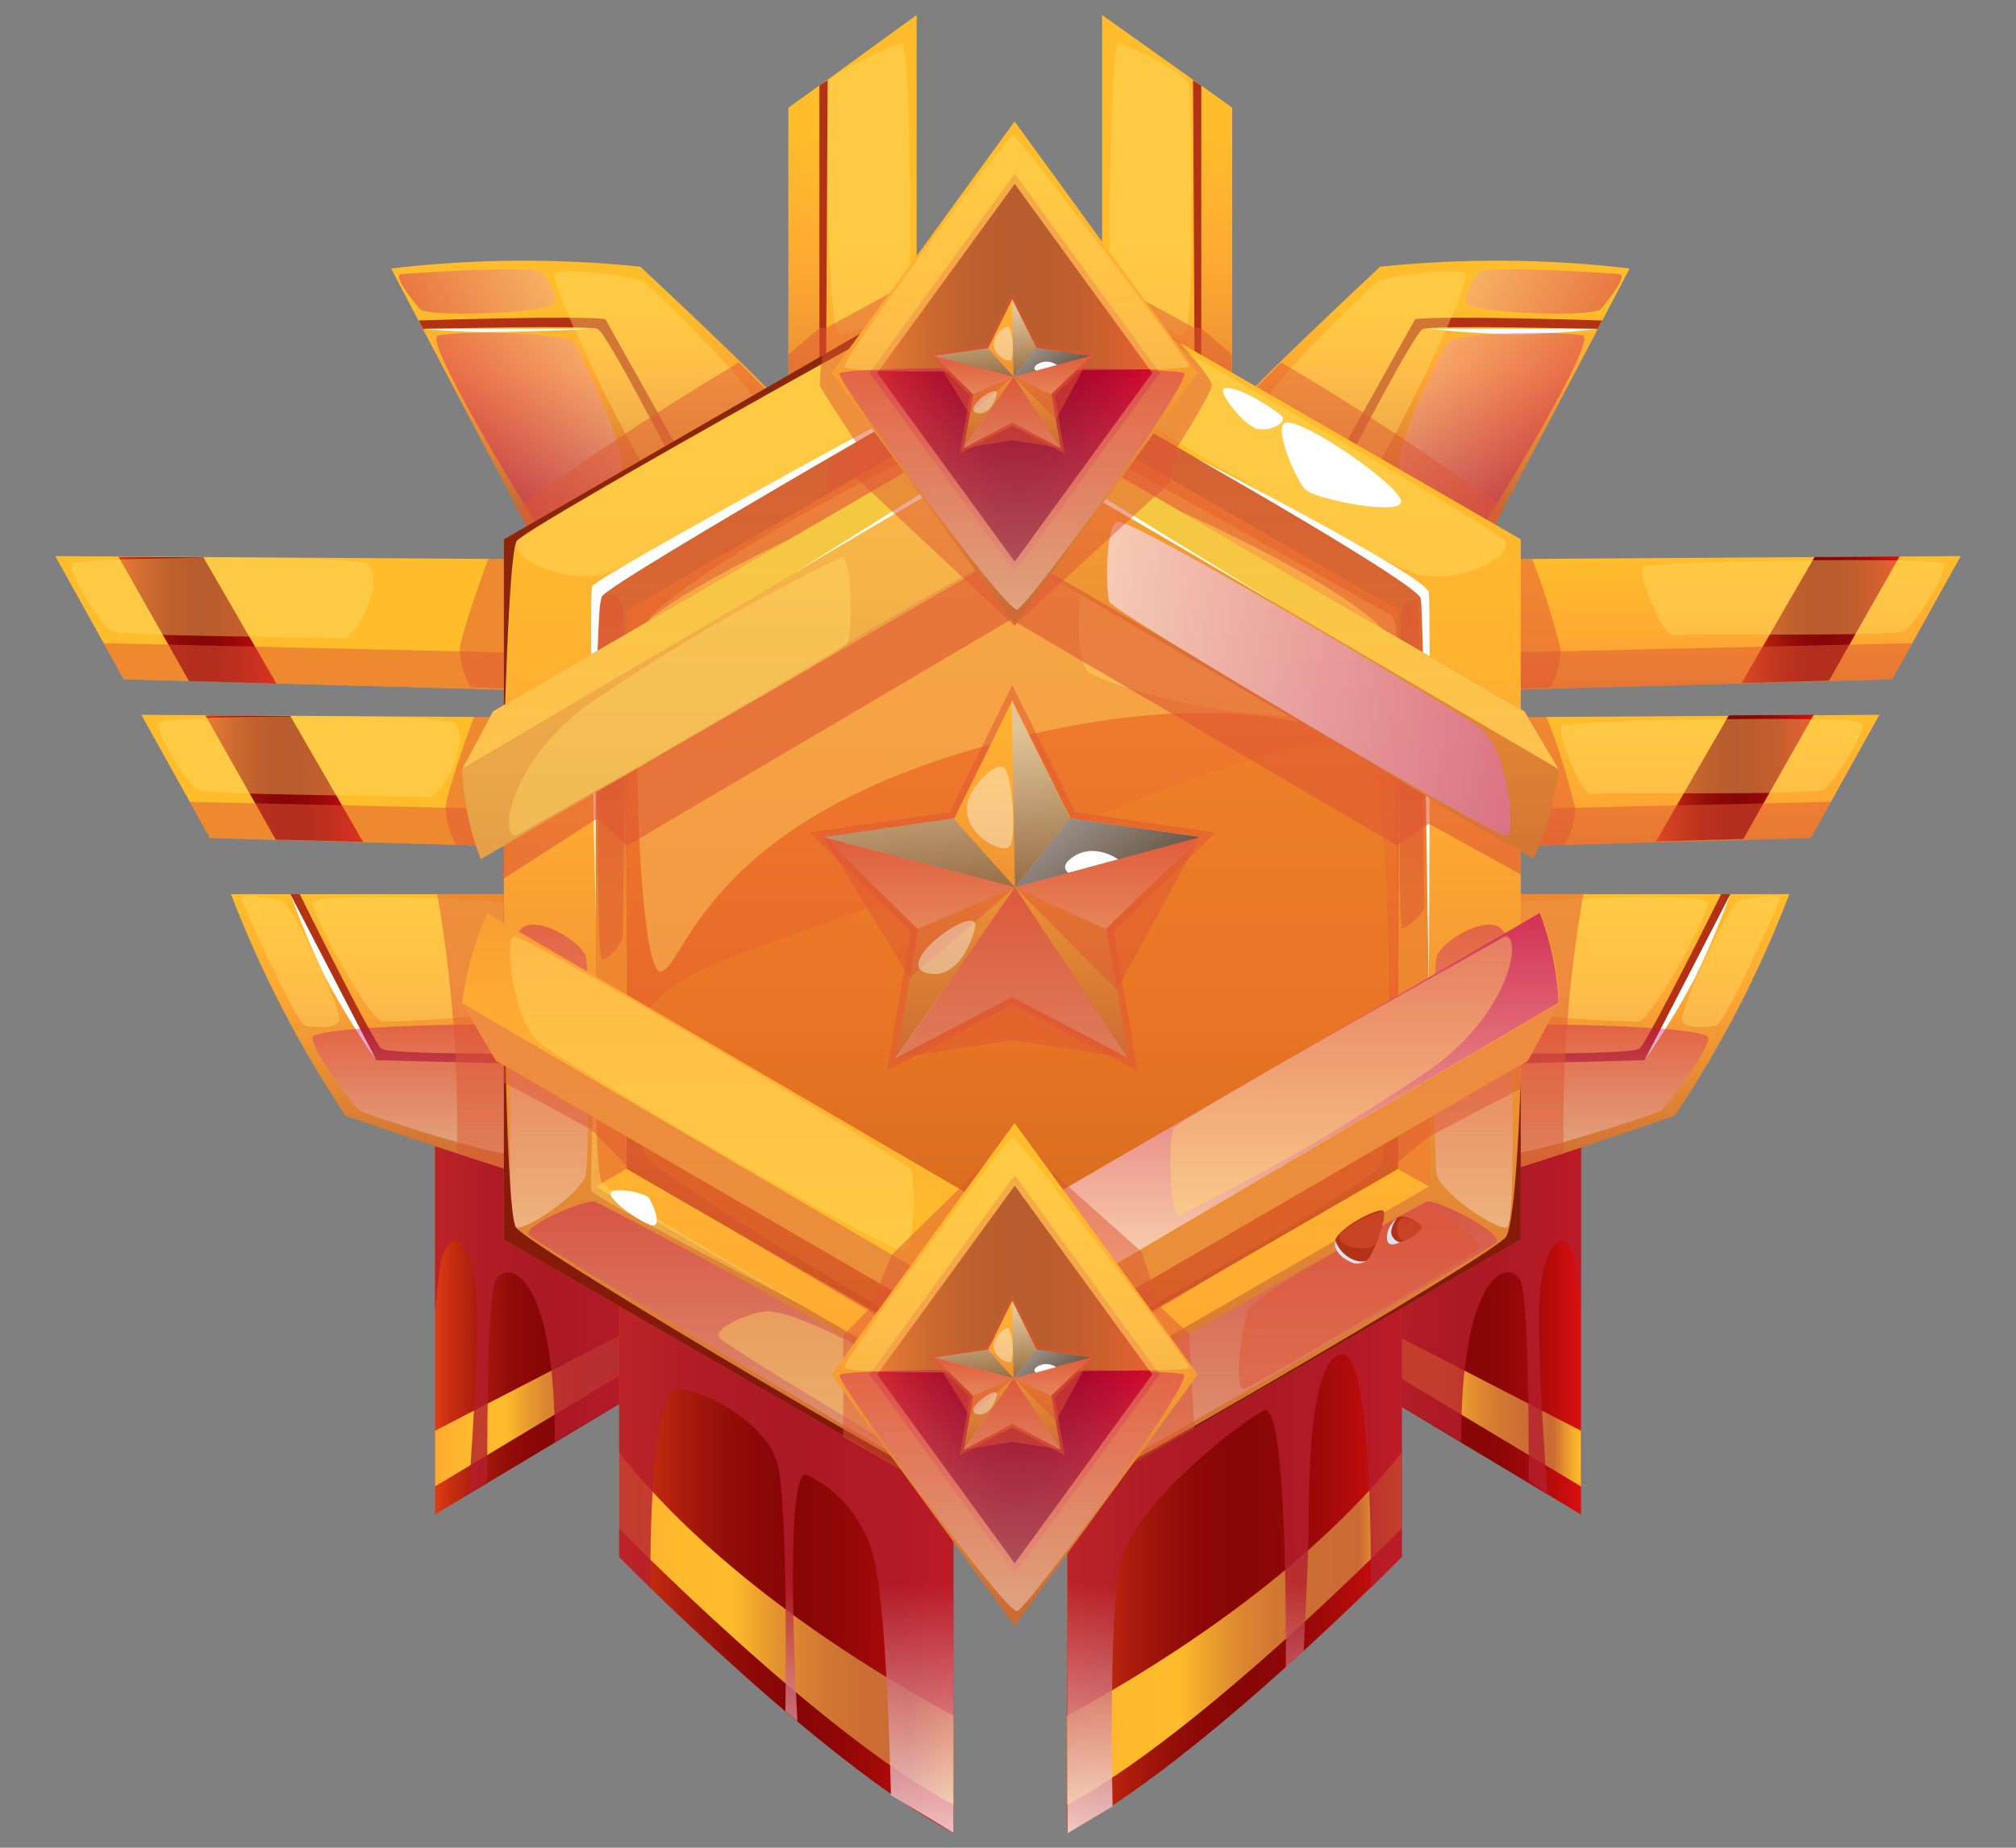 <svg width="24" height="22" viewBox="0 0 24 22" fill="none" xmlns="http://www.w3.org/2000/svg">
<rect x="0" y="0" width="24" height="22" fill="#808080" stroke="none"/>
<path d="M5.179 12.672V18.032L7.669 16.538L7.794 12.808L5.179 12.672Z" fill="url(#paint0_linear_110_4583)"/>
<path d="M5.179 17.035L7.686 15.741L7.669 16.203L5.179 17.698V17.035Z" fill="url(#paint1_linear_110_4583)"/>
<path style="mix-blend-mode:multiply" opacity="0.8" d="M5.242 15.046C5.387 14.469 5.68 14.87 5.68 15.686C5.68 16.502 5.576 17.789 5.576 17.789L5.802 17.629C5.802 17.629 5.786 15.505 5.898 15.251C6.01 14.997 6.606 15.08 6.606 17.171L7.669 16.531L7.794 12.802L5.179 12.665V15.606L5.242 15.046Z" fill="url(#paint2_linear_110_4583)"/>
<path d="M18.821 12.672V18.032L16.331 16.538L16.206 12.808L18.821 12.672Z" fill="url(#paint3_linear_110_4583)"/>
<path d="M18.821 17.035L16.314 15.741L16.331 16.203L18.821 17.698V17.035Z" fill="url(#paint4_linear_110_4583)"/>
<path style="mix-blend-mode:multiply" opacity="0.8" d="M18.758 15.046C18.613 14.469 18.32 14.87 18.32 15.686C18.32 16.502 18.424 17.789 18.424 17.789L18.198 17.629C18.198 17.629 18.214 15.505 18.102 15.251C17.99 14.997 17.394 15.08 17.394 17.171L16.331 16.531L16.206 12.802L18.821 12.665V15.606L18.758 15.046Z" fill="url(#paint5_linear_110_4583)"/>
<path d="M11.35 16.57V21.822C9.763 20.982 7.371 18.538 7.371 18.538V14.907L11.35 16.57Z" fill="url(#paint6_linear_110_4583)"/>
<path d="M11.35 20.429V21.488C9.76 20.648 7.371 18.2 7.371 18.2V17.294C7.923 18.002 9.094 19.195 11.35 20.429Z" fill="url(#paint7_linear_110_4583)"/>
<path d="M12.704 16.57V21.822C14.291 20.982 16.685 18.538 16.685 18.538V14.907L12.704 16.57Z" fill="url(#paint8_linear_110_4583)"/>
<path d="M12.704 20.429V21.488C14.291 20.648 16.685 18.2 16.685 18.2V17.294C16.133 18.002 14.962 19.195 12.704 20.429Z" fill="url(#paint9_linear_110_4583)"/>
<path style="mix-blend-mode:multiply" opacity="0.8" d="M7.744 18.907C7.744 18.907 7.706 16.496 8.083 16.538C8.461 16.579 9.107 16.962 9.248 17.4C9.389 17.838 9.35 20.376 9.35 20.376L9.493 20.494C9.493 20.494 9.315 17.411 9.61 17.562C9.827 17.668 10.015 17.825 10.157 18.02C10.3 18.216 10.393 18.442 10.429 18.682C10.565 19.371 10.606 21.373 10.606 21.373L11.35 21.821V16.57L7.371 14.907V18.538L7.744 18.907Z" fill="url(#paint10_linear_110_4583)"/>
<path style="mix-blend-mode:multiply" opacity="0.8" d="M16.32 18.907C16.32 18.907 16.35 16.083 15.974 16.123C15.598 16.163 15.582 17.595 15.582 18.032C15.582 18.469 15.52 19.662 15.52 19.662L15.307 19.854C15.307 19.854 15.339 16.642 15.045 16.794C14.75 16.946 13.466 17.938 13.33 18.627C13.194 19.317 13.245 21.507 13.245 21.507L12.71 21.827V16.57L16.691 14.907V18.538L16.32 18.907Z" fill="url(#paint11_linear_110_4583)"/>
<path d="M13.632 8.568L22.373 8.511L21.557 9.978L14.082 10.184L13.632 8.568Z" fill="url(#paint12_linear_110_4583)"/>
<path d="M21.592 8.511L20.581 8.517L19.714 10.018L20.754 9.989L21.592 8.511Z" fill="url(#paint13_linear_110_4583)"/>
<g style="mix-blend-mode:multiply" opacity="0.5">
<path d="M14.018 9.726L21.797 9.547L21.557 9.978L14.082 10.184L14.018 9.726Z" fill="#DE5634"/>
</g>
<g style="mix-blend-mode:soft-light" opacity="0.4">
<path d="M18.589 8.642C18.523 8.712 18.826 9.477 18.95 9.453C19.075 9.429 21.6 9.475 21.712 9.4C21.824 9.325 22.25 8.68 22.157 8.6C22.064 8.52 18.651 8.573 18.589 8.642Z" fill="#FFDF66"/>
</g>
<g style="mix-blend-mode:multiply" opacity="0.5">
<path d="M18.411 8.53C18.547 8.885 18.661 9.248 18.752 9.618C18.745 9.772 18.703 9.922 18.629 10.057L14.08 10.184L13.632 8.568L18.411 8.53Z" fill="#DE5634"/>
</g>
<path d="M10.422 8.568L1.683 8.511L2.499 9.978L9.974 10.184L10.422 8.568Z" fill="url(#paint14_linear_110_4583)"/>
<path d="M2.445 8.518L3.456 8.525L4.323 10.025L3.283 9.997L2.445 8.518Z" fill="url(#paint15_linear_110_4583)"/>
<g style="mix-blend-mode:multiply" opacity="0.5">
<path d="M10.038 9.726L2.259 9.547L2.499 9.978L9.974 10.184L10.038 9.726Z" fill="#DE5634"/>
</g>
<g style="mix-blend-mode:soft-light" opacity="0.4">
<path d="M5.406 8.608C5.624 8.814 5.234 9.515 5.109 9.493C4.984 9.47 2.456 9.475 2.342 9.397C2.229 9.318 1.806 8.677 1.899 8.597C1.992 8.517 5.28 8.49 5.406 8.608Z" fill="#FFDF66"/>
</g>
<g style="mix-blend-mode:multiply" opacity="0.5">
<path d="M5.645 8.53C5.645 8.53 5.315 9.422 5.304 9.618C5.311 9.772 5.353 9.922 5.427 10.057L9.974 10.184L10.422 8.568L5.645 8.53Z" fill="#DE5634"/>
</g>
<path d="M14.602 6.678L23.342 6.621L22.526 8.088L15.051 8.294L14.602 6.678Z" fill="url(#paint16_linear_110_4583)"/>
<path d="M22.614 6.625L21.602 6.632L20.734 8.133L21.774 8.104L22.614 6.625Z" fill="url(#paint17_linear_110_4583)"/>
<g style="mix-blend-mode:multiply" opacity="0.5">
<path d="M14.986 7.837L22.765 7.658L22.526 8.088L15.051 8.295L14.986 7.837Z" fill="#DE5634"/>
</g>
<g style="mix-blend-mode:soft-light" opacity="0.4">
<path d="M19.557 6.752C19.491 6.822 19.795 7.587 19.92 7.563C20.045 7.539 22.568 7.586 22.682 7.509C22.795 7.432 23.218 6.787 23.125 6.709C23.032 6.63 19.621 6.68 19.557 6.752Z" fill="#FFDF66"/>
</g>
<g style="mix-blend-mode:multiply" opacity="0.5">
<path d="M18.24 6.654C18.377 7.01 18.491 7.373 18.582 7.742C18.575 7.897 18.533 8.048 18.459 8.184L15.054 8.294L14.602 6.68L18.24 6.654Z" fill="#DE5634"/>
</g>
<path d="M9.398 6.678L0.658 6.621L1.474 8.088L8.949 8.294L9.398 6.678Z" fill="url(#paint18_linear_110_4583)"/>
<path d="M1.411 6.63L2.422 6.637L3.29 8.138L2.25 8.109L1.411 6.63Z" fill="url(#paint19_linear_110_4583)"/>
<g style="mix-blend-mode:multiply" opacity="0.5">
<path d="M9.014 7.837L1.235 7.658L1.474 8.088L8.949 8.295L9.014 7.837Z" fill="#DE5634"/>
</g>
<g style="mix-blend-mode:soft-light" opacity="0.4">
<path d="M4.381 6.72C4.598 6.925 4.21 7.627 4.085 7.603C3.96 7.579 1.44 7.586 1.318 7.509C1.197 7.432 0.782 6.787 0.875 6.709C0.968 6.63 4.256 6.6 4.381 6.72Z" fill="#FFDF66"/>
</g>
<g style="mix-blend-mode:multiply" opacity="0.5">
<path d="M5.813 6.654C5.813 6.654 5.483 7.547 5.472 7.742C5.48 7.897 5.524 8.048 5.6 8.184L8.96 8.294L9.398 6.68L5.813 6.654Z" fill="#DE5634"/>
</g>
<path d="M6.504 8.283L6.075 6.931L6.501 6.395L9.387 4.654V1.283L9.755 1.019L10.912 0.179V5.926L6.504 8.283Z" fill="url(#paint20_linear_110_4583)"/>
<path d="M6.075 6.931L9.755 4.824V1.019L9.387 1.283V4.654L6.501 6.395L6.075 6.931Z" fill="url(#paint21_linear_110_4583)"/>
<g style="mix-blend-mode:soft-light" opacity="0.4">
<path d="M9.838 1.019C9.819 1.235 9.856 3.912 9.981 3.976C10.106 4.04 10.755 3.67 10.81 3.523C10.864 3.376 10.832 0.51 10.742 0.52C10.653 0.53 9.851 0.869 9.838 1.019Z" fill="#FFDF66"/>
</g>
<path style="mix-blend-mode:multiply" opacity="0.37" d="M9.861 4.874C9.533 5.144 6.261 6.931 6.216 7.048C6.158 7.197 6.592 7.894 6.8 7.835C7.008 7.776 10.901 5.57 10.907 5.466C10.914 5.362 10.925 4.789 10.832 4.75C10.739 4.712 9.986 4.77 9.861 4.874Z" fill="url(#paint22_linear_110_4583)"/>
<path d="M6.075 7.048L9.832 4.865L9.853 0.955L9.755 1.019V4.824L6.075 6.931V7.048Z" fill="#B33114"/>
<g style="mix-blend-mode:soft-light" opacity="0.4">
<path d="M9.427 4.693C9.213 4.705 6.547 6.421 6.547 6.469C6.547 6.517 6.077 6.809 6.192 6.801C6.307 6.793 9.682 4.881 9.686 4.824C9.691 4.766 9.542 4.685 9.427 4.693Z" fill="#FFDF66"/>
</g>
<g style="mix-blend-mode:soft-light" opacity="0.4">
<path d="M6.08 7.048C6.08 7.048 7.858 6.15 8.766 5.578C9.675 5.005 9.866 4.874 9.866 4.874L6.08 7.048Z" fill="#FFDF66"/>
</g>
<g style="mix-blend-mode:multiply" opacity="0.5">
<path d="M9.387 4.221L9.755 3.906H9.834L10.912 3.317V5.926L9.68 6.547L9.077 4.842L9.387 4.654V4.221Z" fill="#DE5634"/>
</g>
<path d="M17.55 8.283L17.981 6.931L17.555 6.395L14.667 4.654V1.283L14.301 1.019L13.12 0.179V5.915L17.55 8.283Z" fill="url(#paint23_linear_110_4583)"/>
<path d="M17.981 6.931L14.301 4.824V1.019L14.667 1.283V4.654L17.555 6.395L17.981 6.931Z" fill="url(#paint24_linear_110_4583)"/>
<g style="mix-blend-mode:soft-light" opacity="0.4">
<path d="M14.157 1.019C14.176 1.235 14.229 3.912 14.104 3.976C13.979 4.04 13.28 3.64 13.229 3.48C13.178 3.32 13.229 0.504 13.314 0.514C13.398 0.523 14.142 0.869 14.157 1.019Z" fill="#FFDF66"/>
</g>
<path style="mix-blend-mode:multiply" opacity="0.37" d="M14.195 4.874C14.515 5.144 17.795 6.931 17.84 7.048C17.898 7.197 17.462 7.894 17.256 7.835C17.05 7.776 13.155 5.57 13.147 5.466C13.139 5.362 13.13 4.789 13.224 4.75C13.318 4.712 14.07 4.77 14.195 4.874Z" fill="url(#paint25_linear_110_4583)"/>
<path d="M17.981 7.048L14.224 4.865L14.203 0.955L14.301 1.019V4.824L17.981 6.931V7.048Z" fill="#B33114"/>
<g style="mix-blend-mode:soft-light" opacity="0.4">
<path d="M14.629 4.693C14.843 4.705 17.509 6.421 17.509 6.469C17.509 6.517 17.979 6.809 17.866 6.801C17.752 6.793 14.374 4.881 14.37 4.824C14.365 4.766 14.514 4.685 14.629 4.693Z" fill="#FFDF66"/>
</g>
<g style="mix-blend-mode:soft-light" opacity="0.4">
<path d="M17.981 7.048C17.981 7.048 16.203 6.15 15.294 5.578C14.386 5.005 14.195 4.874 14.195 4.874L17.981 7.048Z" fill="#FFDF66"/>
</g>
<g style="mix-blend-mode:multiply" opacity="0.5">
<path d="M14.667 4.221L14.301 3.906H14.222L13.142 3.317V5.926L14.374 6.547L14.978 4.842L14.667 4.654V4.221Z" fill="#DE5634"/>
</g>
<path d="M6.293 13.984C6.278 14.035 4.112 13.283 4.112 13.283C3.562 12.457 3.105 11.573 2.75 10.646H6.448L6.293 13.984Z" fill="url(#paint26_linear_110_4583)"/>
<path d="M3.456 10.646C3.456 10.646 4.32 12.429 4.48 12.623L6.35 12.672V12.544C6.35 12.544 4.638 12.56 4.541 12.486C4.443 12.413 3.568 10.646 3.568 10.646H3.456Z" fill="#B33114"/>
<path d="M3.456 10.646L4.48 12.623C4.258 12.308 4.056 11.98 3.875 11.64C3.648 11.176 3.456 10.646 3.456 10.646Z" fill="white"/>
<g style="mix-blend-mode:soft-light" opacity="0.4">
<path d="M3.72 10.767C3.864 11.194 4.432 12.162 4.55 12.162C4.669 12.162 6.04 12.138 6.166 11.939C6.293 11.741 6.402 10.787 6.293 10.767C6.184 10.746 3.656 10.578 3.72 10.767Z" fill="#FFDF66"/>
</g>
<g style="mix-blend-mode:soft-light" opacity="0.4">
<path d="M2.88 10.72C3.056 11.139 3.546 12.201 3.637 12.213C3.728 12.224 4.034 12.264 4.038 12.137C4.038 11.934 3.474 10.747 3.346 10.72C3.218 10.693 2.829 10.617 2.88 10.72Z" fill="#FFDF66"/>
</g>
<path style="mix-blend-mode:multiply" opacity="0.37" d="M3.72 12.354C3.702 12.485 4.2 13.165 4.277 13.219C4.354 13.274 6.019 13.809 6.128 13.734C6.237 13.659 6.296 12.254 6.205 12.214C6.114 12.174 3.738 12.206 3.72 12.354Z" fill="url(#paint27_linear_110_4583)"/>
<g style="mix-blend-mode:multiply" opacity="0.5">
<path d="M5.205 10.646C5.383 11.666 5.462 12.7 5.44 13.735L6.293 13.984L6.453 10.646H5.205Z" fill="#DE5634"/>
</g>
<path d="M17.76 13.984C17.774 14.035 19.939 13.283 19.939 13.283C20.49 12.458 20.947 11.573 21.302 10.646H17.608L17.76 13.984Z" fill="url(#paint28_linear_110_4583)"/>
<path d="M20.6 10.646C20.6 10.646 19.736 12.429 19.578 12.623L17.709 12.672V12.544C17.709 12.544 19.419 12.56 19.517 12.486C19.614 12.413 20.49 10.646 20.49 10.646H20.6Z" fill="#B33114"/>
<path d="M20.6 10.646L19.578 12.623C19.799 12.308 20 11.98 20.179 11.64C20.408 11.176 20.6 10.646 20.6 10.646Z" fill="white"/>
<g style="mix-blend-mode:soft-light" opacity="0.4">
<path d="M20.334 10.767C20.192 11.194 19.624 12.162 19.506 12.162C19.387 12.162 18.014 12.138 17.888 11.939C17.762 11.741 17.654 10.787 17.763 10.767C17.872 10.746 20.398 10.578 20.334 10.767Z" fill="#FFDF66"/>
</g>
<g style="mix-blend-mode:soft-light" opacity="0.4">
<path d="M21.184 10.72C21.006 11.139 20.517 12.201 20.426 12.213C20.334 12.224 20.029 12.264 20.026 12.137C20.026 11.934 20.59 10.747 20.718 10.72C20.846 10.693 21.227 10.617 21.184 10.72Z" fill="#FFDF66"/>
</g>
<path style="mix-blend-mode:multiply" opacity="0.37" d="M20.336 12.354C20.352 12.485 19.856 13.165 19.779 13.219C19.702 13.274 18.037 13.809 17.92 13.734C17.803 13.659 17.76 12.254 17.845 12.214C17.93 12.174 20.32 12.206 20.336 12.354Z" fill="url(#paint29_linear_110_4583)"/>
<g style="mix-blend-mode:multiply" opacity="0.5">
<path d="M18.85 10.646C18.671 11.666 18.593 12.7 18.616 13.735L17.76 13.984L17.6 10.646H18.85Z" fill="#DE5634"/>
</g>
<path d="M14.797 4.776C14.758 4.739 16.43 3.176 16.43 3.176C17.418 3.073 18.414 3.08 19.4 3.197L17.682 6.466L14.797 4.776Z" fill="url(#paint30_linear_110_4583)"/>
<path d="M19.072 3.816C19.072 3.816 17.091 3.752 16.846 3.802L15.934 5.434L16.046 5.493C16.046 5.493 16.829 3.971 16.939 3.918C17.05 3.866 19.019 3.918 19.019 3.918L19.072 3.816Z" fill="#B33114"/>
<path d="M19.021 3.914H16.989C16.989 3.914 17.469 3.968 17.981 3.979C18.328 3.981 18.676 3.959 19.021 3.914Z" fill="white"/>
<path style="mix-blend-mode:multiply" opacity="0.37" d="M18.842 3.994C18.397 3.923 17.277 3.976 17.221 4.08C17.165 4.184 16.55 5.411 16.666 5.614C16.781 5.818 17.578 6.358 17.646 6.27C17.715 6.182 19.04 4.026 18.842 3.994Z" fill="url(#paint31_linear_110_4583)"/>
<path style="mix-blend-mode:multiply" opacity="0.37" d="M19.277 3.264C18.826 3.227 17.656 3.166 17.603 3.242C17.55 3.317 17.373 3.562 17.485 3.632C17.661 3.733 18.978 3.778 19.061 3.677C19.144 3.576 19.389 3.274 19.277 3.264Z" fill="url(#paint32_linear_110_4583)"/>
<g style="mix-blend-mode:soft-light" opacity="0.4">
<path d="M17.44 3.256C17.33 3.179 16.499 3.299 16.413 3.347C16.326 3.395 15.08 4.614 15.098 4.747C15.115 4.88 16.328 5.582 16.406 5.52C16.485 5.458 17.558 3.339 17.44 3.256Z" fill="#FFDF66"/>
</g>
<g style="mix-blend-mode:multiply" opacity="0.5">
<path d="M17.901 6.048C17.901 6.048 16.539 5.064 15.25 4.315L14.797 4.776L17.677 6.466L17.901 6.048Z" fill="#DE5634"/>
</g>
<path d="M9.258 4.776C9.298 4.739 7.624 3.176 7.624 3.176C6.637 3.073 5.642 3.08 4.656 3.197L6.374 6.466L9.258 4.776Z" fill="url(#paint33_linear_110_4583)"/>
<path d="M4.984 3.816C4.984 3.816 6.965 3.752 7.208 3.802L8.122 5.434L8.008 5.493C8.008 5.493 7.226 3.971 7.117 3.918C7.008 3.866 5.037 3.918 5.037 3.918L4.984 3.816Z" fill="#B33114"/>
<path d="M5.035 3.914H7.115C7.115 3.914 6.509 3.942 5.995 3.952C5.675 3.959 5.354 3.946 5.035 3.914Z" fill="white"/>
<path style="mix-blend-mode:multiply" opacity="0.37" d="M5.214 3.994C5.658 3.923 6.779 3.976 6.835 4.08C6.891 4.184 7.506 5.411 7.389 5.614C7.272 5.818 6.477 6.358 6.41 6.27C6.342 6.182 5.016 4.026 5.214 3.994Z" fill="url(#paint34_linear_110_4583)"/>
<path style="mix-blend-mode:multiply" opacity="0.37" d="M4.778 3.264C5.23 3.227 6.398 3.166 6.453 3.242C6.507 3.317 6.682 3.562 6.571 3.632C6.395 3.733 5.078 3.778 4.995 3.677C4.912 3.576 4.667 3.274 4.778 3.264Z" fill="url(#paint35_linear_110_4583)"/>
<g style="mix-blend-mode:soft-light" opacity="0.4">
<path d="M6.618 3.256C6.726 3.179 7.557 3.299 7.645 3.347C7.733 3.395 8.978 4.614 8.96 4.747C8.942 4.88 7.728 5.582 7.65 5.52C7.571 5.458 6.498 3.339 6.618 3.256Z" fill="#FFDF66"/>
</g>
<g style="mix-blend-mode:multiply" opacity="0.5">
<path d="M6.155 6.048C6.155 6.048 7.52 5.064 8.8 4.315L9.251 4.776L6.371 6.466L6.155 6.048Z" fill="#DE5634"/>
</g>
<path d="M12.051 2.927L5.998 6.421V14.76L12.051 18.255L18.104 14.76V6.421L12.051 2.927Z" fill="url(#paint36_linear_110_4583)"/>
<path d="M7.093 14.128V7.053L12.051 4.19L17.01 7.053V14.128L12.051 16.99L7.093 14.128Z" fill="url(#paint37_linear_110_4583)"/>
<path d="M7.458 13.917V7.264L12.051 4.613L16.645 7.264V13.917L12.051 16.568L7.458 13.917Z" fill="url(#paint38_linear_110_4583)"/>
<g style="mix-blend-mode:soft-light" opacity="0.4">
<path d="M6.15 6.443C6.08 6.667 6.72 6.942 7.171 6.84C7.622 6.738 11.885 4.242 11.987 4.018C12.018 3.706 12.018 3.393 11.987 3.082C11.84 3.086 6.186 6.334 6.15 6.443Z" fill="#FFDF66"/>
</g>
<g style="mix-blend-mode:soft-light" opacity="0.4">
<path d="M17.92 6.443C17.994 6.667 17.35 6.942 16.898 6.845C16.445 6.747 12.226 4.224 12.082 4.022C12.008 3.92 11.982 3.086 12.082 3.086C12.237 3.086 17.888 6.334 17.92 6.443Z" fill="#FFDF66"/>
</g>
<path style="mix-blend-mode:multiply" opacity="0.37" d="M6.144 11.186C6.102 11.435 6.003 14.59 6.144 14.616C6.285 14.642 6.944 14.19 6.976 13.976C7.008 13.762 7.026 11.605 6.976 11.398C6.926 11.192 6.211 10.77 6.144 11.186Z" fill="url(#paint39_linear_110_4583)"/>
<path style="mix-blend-mode:multiply" opacity="0.37" d="M17.936 11.186C17.976 11.435 18.075 14.59 17.936 14.616C17.797 14.642 17.136 14.19 17.102 13.976C17.069 13.762 17.054 11.605 17.102 11.398C17.15 11.192 17.869 10.77 17.936 11.186Z" fill="url(#paint40_linear_110_4583)"/>
<path style="mix-blend-mode:multiply" opacity="0.37" d="M6.296 14.701C6.37 14.81 11.821 18.032 11.896 18.032C11.938 18.032 11.992 17.232 11.992 17.142C11.992 16.893 7.171 14.333 7.086 14.309C6.968 14.274 6.221 14.592 6.296 14.701Z" fill="url(#paint41_linear_110_4583)"/>
<path style="mix-blend-mode:multiply" opacity="0.37" d="M17.818 14.786C17.744 14.893 12.19 18.106 12.109 18.106C12.088 17.761 12.094 17.416 12.126 17.072C12.302 16.896 16.901 14.333 16.984 14.309C17.109 14.274 17.891 14.68 17.818 14.786Z" fill="url(#paint42_linear_110_4583)"/>
<g style="mix-blend-mode:multiply" opacity="0.37">
<path d="M7.669 13.739C7.344 11.896 7.52 11.781 9.811 11C12.102 10.219 15.966 8.213 16.306 9.08C16.645 9.947 16.528 13.661 16.451 13.864C16.374 14.067 12.381 16.362 12.051 16.366C11.722 16.371 7.706 13.947 7.669 13.739Z" fill="#ED8A1D"/>
</g>
<g style="mix-blend-mode:soft-light" opacity="0.4">
<path d="M16.546 7.311C16.466 7.291 12.314 4.891 12.08 4.911C11.846 4.93 8.96 6.279 7.779 7.301C7.459 7.573 7.579 11.643 7.87 11.568C8.162 11.493 8.381 9.85 11.592 8.92C14.755 8.01 16.131 8.797 16.475 8.938C16.571 8.983 16.73 7.355 16.546 7.311Z" fill="#FFDF66"/>
</g>
<g style="mix-blend-mode:multiply" opacity="0.5">
<path d="M7.093 14.128V7.053L12.053 4.19L17.013 7.053V14.128L16.64 13.917C16.64 13.917 16.662 7.768 16.53 7.574C16.05 6.886 12.39 5.213 11.789 5.4C11.187 5.587 7.915 6.979 7.55 7.563C7.429 7.758 7.458 13.917 7.458 13.917L7.093 14.128Z" fill="#DE5634"/>
</g>
<g style="mix-blend-mode:soft-light" opacity="0.4">
<path d="M12.978 8.019C14.213 8.582 16.074 8.592 16.245 8.485C16.416 8.378 16.528 7.584 16.261 7.451C15.994 7.318 13.874 6.189 13.314 6.31C12.754 6.432 12.76 7.92 12.978 8.019Z" fill="#FFDF66"/>
</g>
<path opacity="0.8" d="M5.998 8.962C5.998 8.943 6.051 6.61 6.15 6.443C6.25 6.277 11.922 3.131 12.086 3.083C12.251 3.035 14.376 4.266 14.376 4.266L12.051 2.927L5.998 6.421V8.962Z" fill="#700000"/>
<path d="M14.218 5.442C14.218 5.442 16.877 6.954 16.914 7.125C16.95 7.296 17.01 11.867 17.01 11.867C17.01 11.867 17.035 7.248 17.01 7.053C16.984 6.858 14.218 5.442 14.218 5.442Z" fill="white"/>
<path d="M7.093 10.93C7.093 10.93 7.005 7.106 7.05 6.982C7.094 6.859 12.051 4.19 12.051 4.19C12.051 4.19 7.266 6.926 7.166 7.101C7.067 7.275 7.093 10.93 7.093 10.93Z" fill="white"/>
<path opacity="0.8" d="M5.998 14.76L12.051 18.255L18.104 14.76V12.861C18.104 12.861 18.054 14.518 17.93 14.725C17.805 14.931 12.384 18.085 12.109 18.106C11.834 18.127 6.29 14.84 6.144 14.616C5.998 14.392 5.998 10.511 5.998 10.511V14.76Z" fill="#700000"/>
<g style="mix-blend-mode:soft-light" opacity="0.4">
<path d="M7.093 12.317C7.093 12.317 7.077 13.949 7.166 14.077C7.256 14.205 9.61 15.571 9.61 15.571C9.61 15.571 7.061 14.262 7.04 14.178C7.019 14.093 7.093 12.317 7.093 12.317Z" fill="#FFDF66"/>
</g>
<g style="mix-blend-mode:soft-light" opacity="0.4">
<path d="M9.141 15.613C8.963 15.613 8.462 15.814 8.57 15.933C8.677 16.051 11.658 17.853 11.998 17.973C12.109 18.013 12.099 17.304 11.949 17.075C11.886 16.976 9.694 15.611 9.141 15.613Z" fill="#FFDF66"/>
</g>
<path d="M14.578 4.624C14.478 4.651 14.806 5.062 14.962 5.104C15.117 5.146 15.331 5.029 15.258 4.954C15.184 4.878 14.728 4.584 14.578 4.624Z" fill="white"/>
<path d="M15.302 5.034C15.154 5.074 15.427 5.723 15.546 5.834C15.664 5.944 16.704 6.154 16.68 5.965C16.656 5.776 15.51 4.978 15.302 5.034Z" fill="white"/>
<g style="mix-blend-mode:multiply" opacity="0.5">
<path d="M14.843 15.629C14.712 16.198 14.733 16.535 14.806 16.538C14.88 16.541 17.526 14.949 17.598 14.879C17.67 14.808 17.174 14.351 16.97 14.383C16.765 14.415 14.891 15.416 14.843 15.629Z" fill="#DE5634"/>
</g>
<g style="mix-blend-mode:multiply" opacity="0.5">
<path d="M7.414 7.216C7.35 7.024 7.155 7.026 7.138 7.238C7.12 7.451 7.088 11.416 7.166 11.422C7.245 11.429 7.408 11.233 7.414 11.142C7.421 11.051 7.445 7.307 7.414 7.216Z" fill="#DE5634"/>
</g>
<g style="mix-blend-mode:multiply" opacity="0.5">
<path d="M16.688 7.24C16.678 7.315 16.64 11.058 16.688 11.058C16.736 11.058 16.957 10.882 16.957 10.79C16.957 10.699 16.901 7.162 16.877 7.143C16.853 7.123 16.698 7.179 16.688 7.24Z" fill="#DE5634"/>
</g>
<g style="mix-blend-mode:multiply" opacity="0.5">
<path d="M12.051 4.55C12.051 4.624 9.918 5.842 9.869 5.842C9.819 5.842 9.837 5.522 9.906 5.467C9.974 5.413 12.037 4.187 12.051 4.222C12.059 4.332 12.059 4.441 12.051 4.55Z" fill="#DE5634"/>
</g>
<path d="M16.454 14.411C16.318 14.411 15.858 14.674 15.893 14.805C15.928 14.936 16.213 15.077 16.283 15C16.354 14.923 16.542 14.414 16.454 14.411Z" fill="#B33114"/>
<path d="M16.629 14.502C16.582 14.546 16.48 14.699 16.578 14.774C16.675 14.85 16.96 14.651 16.918 14.594C16.877 14.536 16.69 14.448 16.629 14.502Z" fill="#B33114"/>
<g style="mix-blend-mode:multiply" opacity="0.5">
<path d="M15.96 14.68C15.846 14.84 16.312 14.934 16.373 14.806C16.434 14.678 16.533 14.405 16.454 14.418C16.275 14.474 16.107 14.563 15.96 14.68Z" fill="#DE5634"/>
</g>
<path d="M15.894 14.766C15.926 14.856 15.989 14.931 16.07 14.979C16.179 15.042 16.272 15.027 16.299 14.979C16.272 15.011 16.235 15.033 16.194 15.041C16.153 15.049 16.111 15.043 16.074 15.024C15.853 14.922 15.894 14.766 15.894 14.766Z" fill="#DAE1EF"/>
<g style="mix-blend-mode:multiply" opacity="0.5">
<path d="M16.682 14.507C16.576 14.621 16.658 14.784 16.717 14.774C16.776 14.765 16.952 14.65 16.918 14.594C16.885 14.538 16.704 14.483 16.682 14.507Z" fill="#DE5634"/>
</g>
<path d="M16.629 14.502C16.629 14.502 16.533 14.635 16.571 14.712C16.61 14.789 16.666 14.789 16.666 14.789C16.666 14.789 16.541 14.861 16.517 14.776C16.48 14.629 16.629 14.502 16.629 14.502Z" fill="#DAE1EF"/>
<path d="M11.429 4.509C11.109 4.422 10.838 4.635 10.696 4.797C10.554 4.958 10.632 5.056 10.813 5.024C10.994 4.992 11.566 4.545 11.429 4.509Z" fill="#B33114"/>
<g style="mix-blend-mode:multiply" opacity="0.5">
<path d="M11.429 4.509C11.326 4.488 11.22 4.491 11.118 4.517C11.017 4.543 10.922 4.591 10.842 4.658C10.754 4.736 10.926 4.957 11.045 4.909C11.163 4.861 11.528 4.544 11.429 4.509Z" fill="#DE5634"/>
</g>
<g style="mix-blend-mode:soft-light" opacity="0.4">
<path d="M10.778 4.712C10.778 4.712 10.41 4.954 10.458 5.074C10.506 5.194 10.938 4.974 10.938 4.974C10.938 4.974 10.707 5.05 10.656 4.949C10.605 4.848 10.778 4.712 10.778 4.712Z" fill="#FFDF66"/>
</g>
<path d="M7.304 14.176C7.131 14.219 7.645 14.573 7.766 14.59C7.888 14.608 7.766 14.299 7.709 14.246C7.582 14.187 7.443 14.163 7.304 14.176Z" fill="white"/>
<path d="M12.046 14.52L5.798 10.872C5.651 11.213 5.55 11.572 5.499 11.939L5.907 12.629L12.046 16.194L18.186 12.629L18.56 11.939C18.549 11.573 18.473 11.212 18.336 10.872L12.046 14.52Z" fill="url(#paint43_linear_110_4583)"/>
<path d="M5.907 12.629L5.501 11.939L12.046 15.774L18.555 11.939L18.186 12.629L12.046 16.194L5.907 12.629Z" fill="url(#paint44_linear_110_4583)"/>
<g style="mix-blend-mode:multiply" opacity="0.5">
<path d="M5.499 11.939L5.907 12.629L6 12.686V12.891C6 12.891 6.35 13.07 7.038 13.45C7.062 13.462 7.47 13.894 7.47 13.894C7.47 13.894 11.891 16.568 12.051 16.568C12.258 16.568 16.645 13.835 16.645 13.835C16.645 13.835 16.987 13.549 17.021 13.528L18.104 12.962V12.675L18.186 12.629L18.56 11.939L12.051 15.779L5.499 11.939Z" fill="#DE5634"/>
</g>
<path style="mix-blend-mode:multiply" opacity="0.69" d="M12.046 14.52V15.778L18.555 11.938C18.538 11.572 18.462 11.212 18.331 10.87L12.046 14.52Z" fill="url(#paint45_linear_110_4583)"/>
<g style="mix-blend-mode:soft-light" opacity="0.4">
<path d="M6.12 11.149C6 11.149 6.098 12.206 6.461 12.45C7.04 12.837 10.515 14.886 10.744 14.888C10.904 14.888 10.893 13.992 10.845 13.928C10.755 13.79 6.298 11.149 6.12 11.149Z" fill="#FFDF66"/>
</g>
<g style="mix-blend-mode:soft-light" opacity="0.4">
<path d="M13.979 13.429C13.904 13.507 13.914 14.496 14.043 14.467C15.091 13.954 16.101 13.366 17.064 12.707C17.992 12.027 18.123 11.13 17.914 11.149C17.92 11.149 14.134 13.269 13.979 13.429Z" fill="#FFDF66"/>
</g>
<path d="M12.008 6.582L18.258 10.226C18.407 9.885 18.509 9.526 18.56 9.158L18.152 8.47L12.008 4.904L5.87 8.47L5.499 9.158C5.511 9.524 5.587 9.886 5.723 10.226L12.008 6.582Z" fill="url(#paint46_linear_110_4583)"/>
<path d="M18.147 8.47L18.555 9.158L12.01 5.323L5.501 9.158L5.87 8.47L12.01 4.904L18.147 8.47Z" fill="url(#paint47_linear_110_4583)"/>
<g style="mix-blend-mode:multiply" opacity="0.6">
<path d="M16.63 10.066L17.01 9.808L18.104 10.411V10.138C18.104 10.138 17.67 9.862 16.984 9.482C16.96 9.469 16.616 9.256 16.616 9.256C16.616 9.256 12.192 6.581 12.032 6.581C11.826 6.581 7.435 9.24 7.435 9.24C7.435 9.24 7.104 9.4 7.069 9.427L5.998 10.05L5.979 10.474L7.115 9.742L7.458 10.074L12.037 7.376L16.63 10.066Z" fill="#DE5634"/>
</g>
<g style="mix-blend-mode:soft-light" opacity="0.4">
<path d="M12.008 6.582V5.323L5.499 9.163C5.517 9.529 5.593 9.889 5.723 10.23L12.008 6.582Z" fill="#FFDF66"/>
</g>
<path style="mix-blend-mode:multiply" opacity="0.69" d="M17.936 9.951C18.054 9.951 17.957 8.891 17.594 8.648C17.018 8.263 13.539 6.213 13.312 6.21C13.152 6.21 13.163 7.107 13.21 7.17C13.299 7.309 17.76 9.951 17.936 9.951Z" fill="url(#paint48_linear_110_4583)"/>
<g style="mix-blend-mode:soft-light" opacity="0.4">
<path d="M10.08 7.669C10.155 7.59 10.144 6.602 10.016 6.632C8.967 7.145 7.957 7.733 6.994 8.392C6.067 9.074 5.936 9.971 6.144 9.95C6.141 9.949 9.92 7.829 10.08 7.669Z" fill="#FFDF66"/>
</g>
<path d="M15.2 7.189C15.2 7.189 12.2 5.4 12.008 5.4C11.816 5.4 9.429 6.84 9.429 6.84C9.429 6.84 11.936 5.254 12 5.254C12.064 5.254 15.2 7.189 15.2 7.189Z" fill="white"/>
<g style="mix-blend-mode:multiply" opacity="0.5">
<path d="M9.794 4.231C9.772 4.348 9.761 4.468 9.76 4.587C9.773 4.642 10.192 5.267 10.192 5.267V5.688L12.072 7.448L13.928 5.747L14.01 5.335C14.01 5.335 14.426 4.677 14.426 4.587C14.426 4.498 14.042 4.072 14.042 4.072L12.051 2.927L9.794 4.231Z" fill="#DE5634"/>
</g>
<path d="M14.258 4.44L14.248 4.427L12.09 1.462L12.078 1.446L12.067 1.462L9.909 4.427L9.899 4.44L9.909 4.453L12.067 7.417V7.448L12.078 7.432L12.091 7.448V7.417L14.248 4.453L14.258 4.44Z" fill="url(#paint49_linear_110_4583)"/>
<g style="mix-blend-mode:multiply" opacity="0.5">
<path d="M10.352 4.44L12.08 2.067L13.806 4.44L12.08 6.813L10.352 4.44Z" fill="#DE5634"/>
</g>
<path d="M10.442 4.44L12.08 2.19L13.717 4.44L12.08 6.688L10.442 4.44Z" fill="url(#paint50_linear_110_4583)"/>
<g style="mix-blend-mode:soft-light" opacity="0.4">
<path d="M12.053 1.608C11.859 1.792 10.018 4.291 10.053 4.36C10.088 4.429 10.81 4.43 12.192 4.414C13.574 4.398 14.144 4.402 14.157 4.36C14.17 4.318 12.088 1.573 12.053 1.608Z" fill="#FFDF66"/>
</g>
<path style="mix-blend-mode:multiply" opacity="0.37" d="M9.995 4.448C9.97 4.555 11.982 7.301 12.11 7.258C12.238 7.214 14.226 4.512 14.091 4.44C13.957 4.368 10.019 4.349 9.995 4.448Z" fill="url(#paint51_linear_110_4583)"/>
<g style="mix-blend-mode:multiply" opacity="0.5">
<path d="M12.051 11.966L10.558 12.75L10.845 11.088L9.637 9.912L11.306 9.669L12.051 8.157L12.798 9.669L14.467 9.912L13.259 11.088L13.544 12.75L12.051 11.966Z" fill="#DE5634"/>
</g>
<path d="M14.293 9.968L13.486 9.851L13.267 9.819L12.744 9.744L12.051 8.341L11.36 9.744L9.811 9.968L10.931 11.061L10.667 12.602L12.051 11.874L13.437 12.602L13.171 11.061L14.293 9.968Z" fill="url(#paint52_linear_110_4583)"/>
<path style="mix-blend-mode:multiply" opacity="0.37" d="M9.803 9.968L12.083 10.565L10.923 11.061L9.803 9.968Z" fill="url(#paint53_linear_110_4583)"/>
<path style="mix-blend-mode:multiply" opacity="0.37" d="M14.285 9.968L12.083 10.565L13.163 11.061L14.285 9.968Z" fill="url(#paint54_linear_110_4583)"/>
<path style="mix-blend-mode:multiply" opacity="0.37" d="M12.043 11.873L12.083 10.565L10.659 12.601L12.043 11.873Z" fill="url(#paint55_linear_110_4583)"/>
<path style="mix-blend-mode:multiply" opacity="0.37" d="M13.429 12.601L12.083 10.565L12.043 11.873L13.429 12.601Z" fill="url(#paint56_linear_110_4583)"/>
<path style="mix-blend-mode:color-dodge" opacity="0.5" d="M12.043 8.341L12.083 10.565L12.736 9.744L12.043 8.341Z" fill="url(#paint57_linear_110_4583)"/>
<path style="mix-blend-mode:color-dodge" opacity="0.5" d="M14.285 9.968L12.083 10.565L12.736 9.744L14.285 9.968Z" fill="url(#paint58_linear_110_4583)"/>
<path style="mix-blend-mode:color-dodge" opacity="0.5" d="M14.285 9.968L12.083 10.565L12.736 9.744L14.285 9.968Z" fill="url(#paint59_linear_110_4583)"/>
<path style="mix-blend-mode:color-dodge" opacity="0.5" d="M11.35 9.744L12.083 10.565L9.803 9.968L11.35 9.744Z" fill="url(#paint60_linear_110_4583)"/>
<path d="M12.736 10.232C12.621 10.328 12.718 10.392 12.718 10.392L13.312 10.232C13.312 10.232 13.002 10.007 12.736 10.232Z" fill="white"/>
<g style="mix-blend-mode:multiply" opacity="0.5">
<path d="M10.667 12.6C10.667 12.6 11.717 12.106 12.051 11.96L13.44 12.6L12.054 11.872L10.667 12.6Z" fill="#DE5634"/>
</g>
<g style="mix-blend-mode:multiply" opacity="0.5">
<path d="M9.803 9.968L12.083 10.565L10.832 11.642L9.803 9.968Z" fill="#DE5634"/>
</g>
<g style="mix-blend-mode:multiply" opacity="0.5">
<path d="M14.285 9.968L12.083 10.565L13.296 11.786L14.285 9.968Z" fill="#DE5634"/>
</g>
<g style="mix-blend-mode:multiply" opacity="0.5">
<path d="M10.667 12.601L12.083 10.565L13.437 12.601L12.051 12.384L10.667 12.601Z" fill="#DE5634"/>
</g>
<g style="mix-blend-mode:soft-light" opacity="0.4">
<path d="M11.536 9.501C11.389 9.909 11.95 10.194 12.026 10.069C12.101 9.944 12.053 9.242 11.958 9.147C11.864 9.053 11.597 9.333 11.536 9.501Z" fill="#F7FFFF"/>
</g>
<g style="mix-blend-mode:soft-light" opacity="0.4">
<path d="M11.077 11.594C11.376 11.633 11.542 11.294 11.605 11.061C11.706 10.68 10.534 11.52 11.077 11.594Z" fill="#F7FFFF"/>
</g>
<g style="mix-blend-mode:multiply" opacity="0.5">
<path d="M12.051 5.072L11.427 5.4L11.546 4.706L11.042 4.213L11.739 4.112L12.051 3.479L12.363 4.112L13.062 4.213L12.557 4.706L12.675 5.4L12.051 5.072Z" fill="#DE5634"/>
</g>
<path d="M12.984 4.238L12.648 4.19L12.557 4.176L12.339 4.146L12.051 3.562L11.763 4.146L11.12 4.238L11.586 4.693L11.475 5.334L12.051 5.032L12.627 5.334L12.517 4.693L12.984 4.238Z" fill="url(#paint61_linear_110_4583)"/>
<path style="mix-blend-mode:multiply" opacity="0.37" d="M11.117 4.238L12.066 4.486L11.582 4.693L11.117 4.238Z" fill="url(#paint62_linear_110_4583)"/>
<path style="mix-blend-mode:multiply" opacity="0.37" d="M12.981 4.238L12.066 4.486L12.514 4.693L12.981 4.238Z" fill="url(#paint63_linear_110_4583)"/>
<path style="mix-blend-mode:multiply" opacity="0.37" d="M12.048 5.032L12.066 4.486L11.472 5.334L12.048 5.032Z" fill="url(#paint64_linear_110_4583)"/>
<path style="mix-blend-mode:multiply" opacity="0.37" d="M12.624 5.334L12.066 4.486L12.048 5.032L12.624 5.334Z" fill="url(#paint65_linear_110_4583)"/>
<path style="mix-blend-mode:color-dodge" opacity="0.5" d="M12.048 3.562L12.066 4.486L12.336 4.146L12.048 3.562Z" fill="url(#paint66_linear_110_4583)"/>
<path style="mix-blend-mode:color-dodge" opacity="0.5" d="M12.981 4.238L12.066 4.486L12.336 4.146L12.981 4.238Z" fill="url(#paint67_linear_110_4583)"/>
<path style="mix-blend-mode:color-dodge" opacity="0.5" d="M12.981 4.238L12.066 4.486L12.336 4.146L12.981 4.238Z" fill="url(#paint68_linear_110_4583)"/>
<path style="mix-blend-mode:color-dodge" opacity="0.5" d="M11.76 4.146L12.066 4.486L11.117 4.238L11.76 4.146Z" fill="url(#paint69_linear_110_4583)"/>
<path d="M12.336 4.347C12.288 4.389 12.336 4.414 12.336 4.414L12.582 4.347C12.547 4.32 12.504 4.306 12.459 4.306C12.415 4.306 12.371 4.32 12.336 4.347Z" fill="white"/>
<g style="mix-blend-mode:multiply" opacity="0.5">
<path d="M11.475 5.335C11.475 5.335 11.912 5.128 12.051 5.071L12.627 5.335L12.051 5.031L11.475 5.335Z" fill="#DE5634"/>
</g>
<g style="mix-blend-mode:multiply" opacity="0.5">
<path d="M11.117 4.238L12.066 4.486L11.544 4.934L11.117 4.238Z" fill="#DE5634"/>
</g>
<g style="mix-blend-mode:multiply" opacity="0.5">
<path d="M12.981 4.238L12.066 4.486L12.57 4.993L12.981 4.238Z" fill="#DE5634"/>
</g>
<g style="mix-blend-mode:multiply" opacity="0.5">
<path d="M11.475 5.334L12.066 4.486L12.627 5.334L12.051 5.243L11.475 5.334Z" fill="#DE5634"/>
</g>
<g style="mix-blend-mode:soft-light" opacity="0.4">
<path d="M11.84 4.043C11.779 4.214 12.013 4.333 12.043 4.28C12.071 4.152 12.061 4.019 12.016 3.896C11.973 3.858 11.862 3.974 11.84 4.043Z" fill="#F7FFFF"/>
</g>
<g style="mix-blend-mode:soft-light" opacity="0.4">
<path d="M11.646 4.92C11.77 4.938 11.84 4.797 11.866 4.699C11.907 4.536 11.421 4.883 11.646 4.92Z" fill="#F7FFFF"/>
</g>
<g style="mix-blend-mode:multiply" opacity="0.5">
<path d="M10.614 14.941L10.352 15.579L10.038 15.899V17.107L12.051 18.254L14.218 17.003L14.157 15.878L13.806 15.555L13.592 14.907L12.053 13.533L10.614 14.941Z" fill="#DE5634"/>
</g>
<path d="M14.258 16.365L14.248 16.352L12.09 13.387L12.078 13.373L12.067 13.387L9.909 16.352L9.899 16.365L9.909 16.378L12.067 19.342V19.373L12.078 19.358L12.091 19.373V19.342L14.25 16.378L14.258 16.365Z" fill="url(#paint70_linear_110_4583)"/>
<g style="mix-blend-mode:multiply" opacity="0.5">
<path d="M10.352 16.365L12.08 13.992L13.806 16.365L12.08 18.738L10.352 16.365Z" fill="#DE5634"/>
</g>
<path d="M10.442 16.365L12.08 14.117L13.717 16.365L12.08 18.614L10.442 16.365Z" fill="url(#paint71_linear_110_4583)"/>
<g style="mix-blend-mode:soft-light" opacity="0.4">
<path d="M12.053 13.533C11.859 13.72 10.018 16.218 10.053 16.28C10.088 16.342 10.81 16.349 12.192 16.333C13.574 16.317 14.144 16.32 14.157 16.28C14.17 16.24 12.088 13.499 12.053 13.533Z" fill="#FFDF66"/>
</g>
<path style="mix-blend-mode:multiply" opacity="0.37" d="M9.995 16.373C9.97 16.482 11.982 19.226 12.11 19.183C12.238 19.139 14.226 16.44 14.091 16.365C13.957 16.29 10.019 16.28 9.995 16.373Z" fill="url(#paint72_linear_110_4583)"/>
<g style="mix-blend-mode:multiply" opacity="0.5">
<path d="M12.051 16.997L11.427 17.326L11.546 16.63L11.042 16.138L11.739 16.037L12.051 15.405L12.363 16.037L13.062 16.138L12.557 16.63L12.675 17.326L12.051 16.997Z" fill="#DE5634"/>
</g>
<path d="M12.984 16.163L12.648 16.115L12.557 16.102L12.339 16.07L12.051 15.486L11.763 16.07L11.12 16.163L11.586 16.617L11.475 17.259L12.051 16.957L12.627 17.259L12.517 16.617L12.984 16.163Z" fill="url(#paint73_linear_110_4583)"/>
<path style="mix-blend-mode:multiply" opacity="0.37" d="M11.117 16.163L12.066 16.411L11.582 16.617L11.117 16.163Z" fill="url(#paint74_linear_110_4583)"/>
<path style="mix-blend-mode:multiply" opacity="0.37" d="M12.981 16.163L12.066 16.411L12.514 16.617L12.981 16.163Z" fill="url(#paint75_linear_110_4583)"/>
<path style="mix-blend-mode:multiply" opacity="0.37" d="M12.048 16.957L12.066 16.411L11.472 17.259L12.048 16.957Z" fill="url(#paint76_linear_110_4583)"/>
<path style="mix-blend-mode:multiply" opacity="0.37" d="M12.624 17.259L12.066 16.411L12.048 16.957L12.624 17.259Z" fill="url(#paint77_linear_110_4583)"/>
<path style="mix-blend-mode:color-dodge" opacity="0.5" d="M12.048 15.486L12.066 16.411L12.336 16.07L12.048 15.486Z" fill="url(#paint78_linear_110_4583)"/>
<path style="mix-blend-mode:color-dodge" opacity="0.5" d="M12.981 16.163L12.066 16.411L12.336 16.07L12.981 16.163Z" fill="url(#paint79_linear_110_4583)"/>
<path style="mix-blend-mode:color-dodge" opacity="0.5" d="M12.981 16.163L12.066 16.411L12.336 16.07L12.981 16.163Z" fill="url(#paint80_linear_110_4583)"/>
<path style="mix-blend-mode:color-dodge" opacity="0.5" d="M11.76 16.07L12.066 16.411L11.117 16.163L11.76 16.07Z" fill="url(#paint81_linear_110_4583)"/>
<path d="M12.336 16.28C12.288 16.32 12.336 16.346 12.336 16.346L12.576 16.28C12.541 16.254 12.499 16.241 12.456 16.241C12.413 16.241 12.371 16.254 12.336 16.28Z" fill="white"/>
<g style="mix-blend-mode:multiply" opacity="0.5">
<path d="M11.475 17.259C11.475 17.259 11.912 17.053 12.051 16.997L12.627 17.259L12.051 16.957L11.475 17.259Z" fill="#DE5634"/>
</g>
<g style="mix-blend-mode:multiply" opacity="0.5">
<path d="M11.117 16.163L12.066 16.411L11.544 16.859L11.117 16.163Z" fill="#DE5634"/>
</g>
<g style="mix-blend-mode:multiply" opacity="0.5">
<path d="M12.981 16.163L12.066 16.411L12.57 16.92L12.981 16.163Z" fill="#DE5634"/>
</g>
<g style="mix-blend-mode:multiply" opacity="0.5">
<path d="M11.475 17.259L12.066 16.411L12.627 17.259L12.051 17.168L11.475 17.259Z" fill="#DE5634"/>
</g>
<g style="mix-blend-mode:soft-light" opacity="0.4">
<path d="M11.84 15.97C11.779 16.139 12.013 16.258 12.043 16.205C12.071 16.077 12.061 15.945 12.016 15.822C11.973 15.782 11.862 15.899 11.84 15.97Z" fill="#F7FFFF"/>
</g>
<g style="mix-blend-mode:soft-light" opacity="0.4">
<path d="M11.646 16.84C11.77 16.856 11.84 16.715 11.866 16.617C11.907 16.461 11.421 16.809 11.646 16.84Z" fill="#F7FFFF"/>
</g>
<defs>
<linearGradient id="paint0_linear_110_4583" x1="5.179" y1="15.352" x2="7.794" y2="15.352" gradientUnits="userSpaceOnUse">
<stop stop-color="#DE3C14"/>
<stop offset="0.07" stop-color="#C72E10"/>
<stop offset="0.19" stop-color="#AB1C0C"/>
<stop offset="0.3" stop-color="#971009"/>
<stop offset="0.41" stop-color="#8B0807"/>
<stop offset="0.52" stop-color="#870606"/>
<stop offset="0.62" stop-color="#8C0707"/>
<stop offset="0.73" stop-color="#9A0808"/>
<stop offset="0.85" stop-color="#B20B0B"/>
<stop offset="0.97" stop-color="#D30E0E"/>
<stop offset="1" stop-color="#DB0F0F"/>
</linearGradient>
<linearGradient id="paint1_linear_110_4583" x1="5.179" y1="16.72" x2="7.686" y2="16.72" gradientUnits="userSpaceOnUse">
<stop stop-color="#FFA933"/>
<stop offset="0.05" stop-color="#FFB030"/>
<stop offset="0.18" stop-color="#FFBA2C"/>
<stop offset="0.34" stop-color="#FEBB2B"/>
<stop offset="0.43" stop-color="#EB9E2E"/>
<stop offset="0.52" stop-color="#DC8731"/>
<stop offset="0.62" stop-color="#D27733"/>
<stop offset="0.72" stop-color="#CC6E34"/>
<stop offset="0.87" stop-color="#CA6B34"/>
<stop offset="0.92" stop-color="#E39130"/>
<stop offset="0.97" stop-color="#F7B12C"/>
<stop offset="1" stop-color="#FFBD2B"/>
</linearGradient>
<linearGradient id="paint2_linear_110_4583" x1="6.486" y1="22.16" x2="6.486" y2="18.858" gradientUnits="userSpaceOnUse">
<stop stop-color="white"/>
<stop offset="1" stop-color="#B41E2D"/>
</linearGradient>
<linearGradient id="paint3_linear_110_4583" x1="16.206" y1="15.352" x2="18.821" y2="15.352" gradientUnits="userSpaceOnUse">
<stop stop-color="#DE3C14"/>
<stop offset="0.07" stop-color="#C72E10"/>
<stop offset="0.19" stop-color="#AB1C0C"/>
<stop offset="0.3" stop-color="#971009"/>
<stop offset="0.41" stop-color="#8B0807"/>
<stop offset="0.52" stop-color="#870606"/>
<stop offset="0.62" stop-color="#8C0707"/>
<stop offset="0.73" stop-color="#9A0808"/>
<stop offset="0.85" stop-color="#B20B0B"/>
<stop offset="0.97" stop-color="#D30E0E"/>
<stop offset="1" stop-color="#DB0F0F"/>
</linearGradient>
<linearGradient id="paint4_linear_110_4583" x1="16.314" y1="16.72" x2="18.821" y2="16.72" gradientUnits="userSpaceOnUse">
<stop stop-color="#FFA933"/>
<stop offset="0.05" stop-color="#FFB030"/>
<stop offset="0.18" stop-color="#FFBA2C"/>
<stop offset="0.34" stop-color="#FEBB2B"/>
<stop offset="0.43" stop-color="#EB9E2E"/>
<stop offset="0.52" stop-color="#DC8731"/>
<stop offset="0.62" stop-color="#D27733"/>
<stop offset="0.72" stop-color="#CC6E34"/>
<stop offset="0.87" stop-color="#CA6B34"/>
<stop offset="0.92" stop-color="#E39130"/>
<stop offset="0.97" stop-color="#F7B12C"/>
<stop offset="1" stop-color="#FFBD2B"/>
</linearGradient>
<linearGradient id="paint5_linear_110_4583" x1="17.514" y1="22.16" x2="17.514" y2="18.858" gradientUnits="userSpaceOnUse">
<stop stop-color="white"/>
<stop offset="1" stop-color="#B41E2D"/>
</linearGradient>
<linearGradient id="paint6_linear_110_4583" x1="7.371" y1="18.365" x2="11.35" y2="18.365" gradientUnits="userSpaceOnUse">
<stop stop-color="#DE3C14"/>
<stop offset="0.07" stop-color="#C72E10"/>
<stop offset="0.19" stop-color="#AB1C0C"/>
<stop offset="0.3" stop-color="#971009"/>
<stop offset="0.41" stop-color="#8B0807"/>
<stop offset="0.52" stop-color="#870606"/>
<stop offset="0.62" stop-color="#8C0707"/>
<stop offset="0.73" stop-color="#9A0808"/>
<stop offset="0.85" stop-color="#B20B0B"/>
<stop offset="0.97" stop-color="#D30E0E"/>
<stop offset="1" stop-color="#DB0F0F"/>
</linearGradient>
<linearGradient id="paint7_linear_110_4583" x1="7.371" y1="19.392" x2="11.35" y2="19.392" gradientUnits="userSpaceOnUse">
<stop stop-color="#FFA933"/>
<stop offset="0.05" stop-color="#FFB030"/>
<stop offset="0.18" stop-color="#FFBA2C"/>
<stop offset="0.34" stop-color="#FEBB2B"/>
<stop offset="0.43" stop-color="#EB9E2E"/>
<stop offset="0.52" stop-color="#DC8731"/>
<stop offset="0.62" stop-color="#D27733"/>
<stop offset="0.72" stop-color="#CC6E34"/>
<stop offset="0.87" stop-color="#CA6B34"/>
<stop offset="0.92" stop-color="#E39130"/>
<stop offset="0.97" stop-color="#F7B12C"/>
<stop offset="1" stop-color="#FFBD2B"/>
</linearGradient>
<linearGradient id="paint8_linear_110_4583" x1="12.704" y1="18.365" x2="16.685" y2="18.365" gradientUnits="userSpaceOnUse">
<stop stop-color="#DE3C14"/>
<stop offset="0.07" stop-color="#C72E10"/>
<stop offset="0.19" stop-color="#AB1C0C"/>
<stop offset="0.3" stop-color="#971009"/>
<stop offset="0.41" stop-color="#8B0807"/>
<stop offset="0.52" stop-color="#870606"/>
<stop offset="0.62" stop-color="#8C0707"/>
<stop offset="0.73" stop-color="#9A0808"/>
<stop offset="0.85" stop-color="#B20B0B"/>
<stop offset="0.97" stop-color="#D30E0E"/>
<stop offset="1" stop-color="#DB0F0F"/>
</linearGradient>
<linearGradient id="paint9_linear_110_4583" x1="12.704" y1="19.392" x2="16.685" y2="19.392" gradientUnits="userSpaceOnUse">
<stop stop-color="#FFA933"/>
<stop offset="0.05" stop-color="#FFB030"/>
<stop offset="0.18" stop-color="#FFBA2C"/>
<stop offset="0.34" stop-color="#FEBB2B"/>
<stop offset="0.43" stop-color="#EB9E2E"/>
<stop offset="0.52" stop-color="#DC8731"/>
<stop offset="0.62" stop-color="#D27733"/>
<stop offset="0.72" stop-color="#CC6E34"/>
<stop offset="0.87" stop-color="#CA6B34"/>
<stop offset="0.92" stop-color="#E39130"/>
<stop offset="0.97" stop-color="#F7B12C"/>
<stop offset="1" stop-color="#FFBD2B"/>
</linearGradient>
<linearGradient id="paint10_linear_110_4583" x1="9.362" y1="22.16" x2="9.362" y2="18.858" gradientUnits="userSpaceOnUse">
<stop stop-color="white"/>
<stop offset="1" stop-color="#B41E2D"/>
</linearGradient>
<linearGradient id="paint11_linear_110_4583" x1="14.694" y1="22.16" x2="14.694" y2="18.858" gradientUnits="userSpaceOnUse">
<stop stop-color="white"/>
<stop offset="1" stop-color="#B41E2D"/>
</linearGradient>
<linearGradient id="paint12_linear_110_4583" x1="18.021" y1="11.511" x2="18.02" y2="8.517" gradientUnits="userSpaceOnUse">
<stop stop-color="#CA6B34"/>
<stop offset="0.67" stop-color="#FFA933"/>
<stop offset="1" stop-color="#FFBD2B"/>
</linearGradient>
<linearGradient id="paint13_linear_110_4583" x1="19.714" y1="9.264" x2="21.592" y2="9.264" gradientUnits="userSpaceOnUse">
<stop stop-color="#DE3C14"/>
<stop offset="0.07" stop-color="#C72E10"/>
<stop offset="0.19" stop-color="#AB1C0C"/>
<stop offset="0.3" stop-color="#971009"/>
<stop offset="0.41" stop-color="#8B0807"/>
<stop offset="0.52" stop-color="#870606"/>
<stop offset="0.62" stop-color="#8C0707"/>
<stop offset="0.73" stop-color="#9A0808"/>
<stop offset="0.85" stop-color="#B20B0B"/>
<stop offset="0.97" stop-color="#D30E0E"/>
<stop offset="1" stop-color="#DB0F0F"/>
</linearGradient>
<linearGradient id="paint14_linear_110_4583" x1="8.161" y1="14.985" x2="8.146" y2="11.996" gradientUnits="userSpaceOnUse">
<stop stop-color="#CA6B34"/>
<stop offset="0.67" stop-color="#FFA933"/>
<stop offset="1" stop-color="#FFBD2B"/>
</linearGradient>
<linearGradient id="paint15_linear_110_4583" x1="2.443" y1="9.272" x2="4.323" y2="9.272" gradientUnits="userSpaceOnUse">
<stop stop-color="#DE3C14"/>
<stop offset="0.07" stop-color="#C72E10"/>
<stop offset="0.19" stop-color="#AB1C0C"/>
<stop offset="0.3" stop-color="#971009"/>
<stop offset="0.41" stop-color="#8B0807"/>
<stop offset="0.52" stop-color="#870606"/>
<stop offset="0.62" stop-color="#8C0707"/>
<stop offset="0.73" stop-color="#9A0808"/>
<stop offset="0.85" stop-color="#B20B0B"/>
<stop offset="0.97" stop-color="#D30E0E"/>
<stop offset="1" stop-color="#DB0F0F"/>
</linearGradient>
<linearGradient id="paint16_linear_110_4583" x1="18.989" y1="9.621" x2="18.988" y2="6.627" gradientUnits="userSpaceOnUse">
<stop stop-color="#CA6B34"/>
<stop offset="0.67" stop-color="#FFA933"/>
<stop offset="1" stop-color="#FFBD2B"/>
</linearGradient>
<linearGradient id="paint17_linear_110_4583" x1="20.734" y1="7.379" x2="22.614" y2="7.379" gradientUnits="userSpaceOnUse">
<stop stop-color="#DE3C14"/>
<stop offset="0.07" stop-color="#C72E10"/>
<stop offset="0.19" stop-color="#AB1C0C"/>
<stop offset="0.3" stop-color="#971009"/>
<stop offset="0.41" stop-color="#8B0807"/>
<stop offset="0.52" stop-color="#870606"/>
<stop offset="0.62" stop-color="#8C0707"/>
<stop offset="0.73" stop-color="#9A0808"/>
<stop offset="0.85" stop-color="#B20B0B"/>
<stop offset="0.97" stop-color="#D30E0E"/>
<stop offset="1" stop-color="#DB0F0F"/>
</linearGradient>
<linearGradient id="paint18_linear_110_4583" x1="7.127" y1="13.105" x2="7.112" y2="10.114" gradientUnits="userSpaceOnUse">
<stop stop-color="#CA6B34"/>
<stop offset="0.67" stop-color="#FFA933"/>
<stop offset="1" stop-color="#FFBD2B"/>
</linearGradient>
<linearGradient id="paint19_linear_110_4583" x1="1.411" y1="7.384" x2="3.29" y2="7.384" gradientUnits="userSpaceOnUse">
<stop stop-color="#DE3C14"/>
<stop offset="0.07" stop-color="#C72E10"/>
<stop offset="0.19" stop-color="#AB1C0C"/>
<stop offset="0.3" stop-color="#971009"/>
<stop offset="0.41" stop-color="#8B0807"/>
<stop offset="0.52" stop-color="#870606"/>
<stop offset="0.62" stop-color="#8C0707"/>
<stop offset="0.73" stop-color="#9A0808"/>
<stop offset="0.85" stop-color="#B20B0B"/>
<stop offset="0.97" stop-color="#D30E0E"/>
<stop offset="1" stop-color="#DB0F0F"/>
</linearGradient>
<linearGradient id="paint20_linear_110_4583" x1="8.493" y1="8.112" x2="8.493" y2="2.885" gradientUnits="userSpaceOnUse">
<stop stop-color="#CA6B34"/>
<stop offset="0.67" stop-color="#FFA933"/>
<stop offset="1" stop-color="#FFBD2B"/>
</linearGradient>
<linearGradient id="paint21_linear_110_4583" x1="7.915" y1="6.477" x2="7.915" y2="1.55" gradientUnits="userSpaceOnUse">
<stop stop-color="#CA6B34"/>
<stop offset="0.67" stop-color="#FFA933"/>
<stop offset="1" stop-color="#FFBD2B"/>
</linearGradient>
<linearGradient id="paint22_linear_110_4583" x1="8.562" y1="4.739" x2="8.562" y2="7.838" gradientUnits="userSpaceOnUse">
<stop stop-color="#C10065"/>
<stop offset="1" stop-color="white"/>
</linearGradient>
<linearGradient id="paint23_linear_110_4583" x1="15.549" y1="8.112" x2="15.549" y2="2.885" gradientUnits="userSpaceOnUse">
<stop stop-color="#CA6B34"/>
<stop offset="0.67" stop-color="#FFA933"/>
<stop offset="1" stop-color="#FFBD2B"/>
</linearGradient>
<linearGradient id="paint24_linear_110_4583" x1="16.141" y1="6.477" x2="16.141" y2="1.55" gradientUnits="userSpaceOnUse">
<stop stop-color="#CA6B34"/>
<stop offset="0.67" stop-color="#FFA933"/>
<stop offset="1" stop-color="#FFBD2B"/>
</linearGradient>
<linearGradient id="paint25_linear_110_4583" x1="15.494" y1="4.739" x2="15.494" y2="7.838" gradientUnits="userSpaceOnUse">
<stop stop-color="#C10065"/>
<stop offset="1" stop-color="white"/>
</linearGradient>
<linearGradient id="paint26_linear_110_4583" x1="4.6" y1="13.976" x2="4.6" y2="10.671" gradientUnits="userSpaceOnUse">
<stop stop-color="#CA6B34"/>
<stop offset="0.67" stop-color="#FFA933"/>
<stop offset="1" stop-color="#FFBD2B"/>
</linearGradient>
<linearGradient id="paint27_linear_110_4583" x1="4.984" y1="12.198" x2="4.984" y2="13.741" gradientUnits="userSpaceOnUse">
<stop stop-color="#C10065"/>
<stop offset="1" stop-color="white"/>
</linearGradient>
<linearGradient id="paint28_linear_110_4583" x1="19.456" y1="13.976" x2="19.456" y2="10.671" gradientUnits="userSpaceOnUse">
<stop stop-color="#CA6B34"/>
<stop offset="0.67" stop-color="#FFA933"/>
<stop offset="1" stop-color="#FFBD2B"/>
</linearGradient>
<linearGradient id="paint29_linear_110_4583" x1="19.072" y1="12.198" x2="19.072" y2="13.741" gradientUnits="userSpaceOnUse">
<stop stop-color="#C10065"/>
<stop offset="1" stop-color="white"/>
</linearGradient>
<linearGradient id="paint30_linear_110_4583" x1="17.098" y1="5.984" x2="17.098" y2="3.651" gradientUnits="userSpaceOnUse">
<stop stop-color="#CA6B34"/>
<stop offset="0.67" stop-color="#FFA933"/>
<stop offset="1" stop-color="#FFBD2B"/>
</linearGradient>
<linearGradient id="paint31_linear_110_4583" x1="18.406" y1="5.234" x2="16.024" y2="4.067" gradientUnits="userSpaceOnUse">
<stop stop-color="#C10065"/>
<stop offset="1" stop-color="white"/>
</linearGradient>
<linearGradient id="paint32_linear_110_4583" x1="19.107" y1="3.802" x2="16.725" y2="2.635" gradientUnits="userSpaceOnUse">
<stop stop-color="#C10065"/>
<stop offset="1" stop-color="white"/>
</linearGradient>
<linearGradient id="paint33_linear_110_4583" x1="6.957" y1="5.984" x2="6.957" y2="3.651" gradientUnits="userSpaceOnUse">
<stop stop-color="#CA6B34"/>
<stop offset="0.67" stop-color="#FFA933"/>
<stop offset="1" stop-color="#FFBD2B"/>
</linearGradient>
<linearGradient id="paint34_linear_110_4583" x1="5.65" y1="5.234" x2="8.032" y2="4.067" gradientUnits="userSpaceOnUse">
<stop stop-color="#C10065"/>
<stop offset="1" stop-color="white"/>
</linearGradient>
<linearGradient id="paint35_linear_110_4583" x1="4.949" y1="3.802" x2="7.331" y2="2.635" gradientUnits="userSpaceOnUse">
<stop stop-color="#C10065"/>
<stop offset="1" stop-color="white"/>
</linearGradient>
<linearGradient id="paint36_linear_110_4583" x1="12.051" y1="18.517" x2="12.051" y2="5.375" gradientUnits="userSpaceOnUse">
<stop stop-color="#CA6B34"/>
<stop offset="0.67" stop-color="#FFA933"/>
<stop offset="1" stop-color="#FFBD2B"/>
</linearGradient>
<linearGradient id="paint37_linear_110_4583" x1="12.051" y1="3.062" x2="12.051" y2="16.274" gradientUnits="userSpaceOnUse">
<stop stop-color="#CA6B34"/>
<stop offset="0.17" stop-color="#CC6E34"/>
<stop offset="0.29" stop-color="#D27733"/>
<stop offset="0.39" stop-color="#DB8631"/>
<stop offset="0.48" stop-color="#E99B2F"/>
<stop offset="0.57" stop-color="#FBB72C"/>
<stop offset="0.59" stop-color="#FFBD2B"/>
<stop offset="1" stop-color="#FFA933"/>
</linearGradient>
<linearGradient id="paint38_linear_110_4583" x1="12.051" y1="16.568" x2="12.051" y2="4.611" gradientUnits="userSpaceOnUse">
<stop stop-color="#B75014"/>
<stop offset="0.38" stop-color="#E8692A"/>
<stop offset="1" stop-color="#F58E2F"/>
</linearGradient>
<linearGradient id="paint39_linear_110_4583" x1="6.541" y1="11.011" x2="6.541" y2="14.616" gradientUnits="userSpaceOnUse">
<stop stop-color="#C10065"/>
<stop offset="1" stop-color="white"/>
</linearGradient>
<linearGradient id="paint40_linear_110_4583" x1="17.539" y1="11.011" x2="17.539" y2="14.616" gradientUnits="userSpaceOnUse">
<stop stop-color="#C10065"/>
<stop offset="1" stop-color="white"/>
</linearGradient>
<linearGradient id="paint41_linear_110_4583" x1="9.144" y1="14.306" x2="9.144" y2="18.032" gradientUnits="userSpaceOnUse">
<stop stop-color="#C10065"/>
<stop offset="1" stop-color="white"/>
</linearGradient>
<linearGradient id="paint42_linear_110_4583" x1="14.958" y1="14.307" x2="14.958" y2="18.106" gradientUnits="userSpaceOnUse">
<stop stop-color="#C10065"/>
<stop offset="1" stop-color="white"/>
</linearGradient>
<linearGradient id="paint43_linear_110_4583" x1="12.027" y1="5.501" x2="12.027" y2="15.026" gradientUnits="userSpaceOnUse">
<stop stop-color="#CA6B34"/>
<stop offset="0.67" stop-color="#FFA933"/>
<stop offset="1" stop-color="#FFBD2B"/>
</linearGradient>
<linearGradient id="paint44_linear_110_4583" x1="12.027" y1="16.194" x2="12.027" y2="11.939" gradientUnits="userSpaceOnUse">
<stop stop-color="#F1CB3C"/>
<stop offset="1" stop-color="#FFC14F"/>
</linearGradient>
<linearGradient id="paint45_linear_110_4583" x1="15.301" y1="10.872" x2="15.301" y2="15.774" gradientUnits="userSpaceOnUse">
<stop stop-color="#C10065"/>
<stop offset="1" stop-color="white"/>
</linearGradient>
<linearGradient id="paint46_linear_110_4583" x1="12.027" y1="11.312" x2="12.027" y2="1.787" gradientUnits="userSpaceOnUse">
<stop stop-color="#CA6B34"/>
<stop offset="0.67" stop-color="#FFA933"/>
<stop offset="1" stop-color="#FFBD2B"/>
</linearGradient>
<linearGradient id="paint47_linear_110_4583" x1="12.027" y1="4.904" x2="12.027" y2="9.158" gradientUnits="userSpaceOnUse">
<stop stop-color="#F1CB3C"/>
<stop offset="1" stop-color="#FFC14F"/>
</linearGradient>
<linearGradient id="paint48_linear_110_4583" x1="22.624" y1="8.08" x2="11.954" y2="8.08" gradientUnits="userSpaceOnUse">
<stop stop-color="#C10065"/>
<stop offset="1" stop-color="white"/>
</linearGradient>
<linearGradient id="paint49_linear_110_4583" x1="12.078" y1="7.318" x2="12.078" y2="2.053" gradientUnits="userSpaceOnUse">
<stop stop-color="#CA6B34"/>
<stop offset="0.67" stop-color="#FFA933"/>
<stop offset="1" stop-color="#FFBD2B"/>
</linearGradient>
<linearGradient id="paint50_linear_110_4583" x1="10.442" y1="4.44" x2="13.717" y2="4.44" gradientUnits="userSpaceOnUse">
<stop stop-color="#DE3C14"/>
<stop offset="0.07" stop-color="#C72E10"/>
<stop offset="0.19" stop-color="#AB1C0C"/>
<stop offset="0.3" stop-color="#971009"/>
<stop offset="0.41" stop-color="#8B0807"/>
<stop offset="0.52" stop-color="#870606"/>
<stop offset="0.62" stop-color="#8C0707"/>
<stop offset="0.73" stop-color="#9A0808"/>
<stop offset="0.85" stop-color="#B20B0B"/>
<stop offset="0.97" stop-color="#D30E0E"/>
<stop offset="1" stop-color="#DB0F0F"/>
</linearGradient>
<linearGradient id="paint51_linear_110_4583" x1="12.046" y1="4.379" x2="12.046" y2="7.258" gradientUnits="userSpaceOnUse">
<stop stop-color="#C10065"/>
<stop offset="1" stop-color="white"/>
</linearGradient>
<linearGradient id="paint52_linear_110_4583" x1="12.051" y1="12.682" x2="12.051" y2="7.618" gradientUnits="userSpaceOnUse">
<stop stop-color="#CA6B34"/>
<stop offset="0.67" stop-color="#FFA933"/>
<stop offset="1" stop-color="#FFBD2B"/>
</linearGradient>
<linearGradient id="paint53_linear_110_4583" x1="10.944" y1="9.968" x2="10.944" y2="11.061" gradientUnits="userSpaceOnUse">
<stop stop-color="#C10065"/>
<stop offset="1" stop-color="white"/>
</linearGradient>
<linearGradient id="paint54_linear_110_4583" x1="13.184" y1="9.968" x2="13.184" y2="11.061" gradientUnits="userSpaceOnUse">
<stop stop-color="#C10065"/>
<stop offset="1" stop-color="white"/>
</linearGradient>
<linearGradient id="paint55_linear_110_4583" x1="11.371" y1="10.565" x2="11.371" y2="12.601" gradientUnits="userSpaceOnUse">
<stop stop-color="#C10065"/>
<stop offset="1" stop-color="white"/>
</linearGradient>
<linearGradient id="paint56_linear_110_4583" x1="12.736" y1="10.565" x2="12.736" y2="12.601" gradientUnits="userSpaceOnUse">
<stop stop-color="#C10065"/>
<stop offset="1" stop-color="white"/>
</linearGradient>
<linearGradient id="paint57_linear_110_4583" x1="12.248" y1="8.675" x2="12.558" y2="11.517" gradientUnits="userSpaceOnUse">
<stop stop-color="#BFD7FF"/>
<stop offset="1"/>
</linearGradient>
<linearGradient id="paint58_linear_110_4583" x1="12.083" y1="10.153" x2="14.285" y2="10.153" gradientUnits="userSpaceOnUse">
<stop stop-color="#BFD7FF"/>
<stop offset="1"/>
</linearGradient>
<linearGradient id="paint59_linear_110_4583" x1="13.002" y1="8.592" x2="13.312" y2="11.435" gradientUnits="userSpaceOnUse">
<stop stop-color="#BFD7FF"/>
<stop offset="1"/>
</linearGradient>
<linearGradient id="paint60_linear_110_4583" x1="10.787" y1="8.834" x2="11.098" y2="11.677" gradientUnits="userSpaceOnUse">
<stop stop-color="#BFD7FF"/>
<stop offset="1"/>
</linearGradient>
<linearGradient id="paint61_linear_110_4583" x1="12.051" y1="5.368" x2="12.051" y2="3.261" gradientUnits="userSpaceOnUse">
<stop stop-color="#CA6B34"/>
<stop offset="0.67" stop-color="#FFA933"/>
<stop offset="1" stop-color="#FFBD2B"/>
</linearGradient>
<linearGradient id="paint62_linear_110_4583" x1="11.59" y1="4.238" x2="11.59" y2="4.693" gradientUnits="userSpaceOnUse">
<stop stop-color="#C10065"/>
<stop offset="1" stop-color="white"/>
</linearGradient>
<linearGradient id="paint63_linear_110_4583" x1="12.523" y1="4.238" x2="12.523" y2="4.693" gradientUnits="userSpaceOnUse">
<stop stop-color="#C10065"/>
<stop offset="1" stop-color="white"/>
</linearGradient>
<linearGradient id="paint64_linear_110_4583" x1="11.768" y1="4.486" x2="11.768" y2="5.334" gradientUnits="userSpaceOnUse">
<stop stop-color="#C10065"/>
<stop offset="1" stop-color="white"/>
</linearGradient>
<linearGradient id="paint65_linear_110_4583" x1="12.336" y1="4.486" x2="12.336" y2="5.334" gradientUnits="userSpaceOnUse">
<stop stop-color="#C10065"/>
<stop offset="1" stop-color="white"/>
</linearGradient>
<linearGradient id="paint66_linear_110_4583" x1="12.133" y1="3.701" x2="12.262" y2="4.883" gradientUnits="userSpaceOnUse">
<stop stop-color="#BFD7FF"/>
<stop offset="1"/>
</linearGradient>
<linearGradient id="paint67_linear_110_4583" x1="12.066" y1="4.315" x2="12.981" y2="4.315" gradientUnits="userSpaceOnUse">
<stop stop-color="#BFD7FF"/>
<stop offset="1"/>
</linearGradient>
<linearGradient id="paint68_linear_110_4583" x1="12.446" y1="3.666" x2="12.576" y2="4.848" gradientUnits="userSpaceOnUse">
<stop stop-color="#BFD7FF"/>
<stop offset="1"/>
</linearGradient>
<linearGradient id="paint69_linear_110_4583" x1="11.525" y1="3.766" x2="11.654" y2="4.949" gradientUnits="userSpaceOnUse">
<stop stop-color="#BFD7FF"/>
<stop offset="1"/>
</linearGradient>
<linearGradient id="paint70_linear_110_4583" x1="12.078" y1="19.243" x2="12.078" y2="13.979" gradientUnits="userSpaceOnUse">
<stop stop-color="#CA6B34"/>
<stop offset="0.67" stop-color="#FFA933"/>
<stop offset="1" stop-color="#FFBD2B"/>
</linearGradient>
<linearGradient id="paint71_linear_110_4583" x1="10.442" y1="16.365" x2="13.717" y2="16.365" gradientUnits="userSpaceOnUse">
<stop stop-color="#DE3C14"/>
<stop offset="0.07" stop-color="#C72E10"/>
<stop offset="0.19" stop-color="#AB1C0C"/>
<stop offset="0.3" stop-color="#971009"/>
<stop offset="0.41" stop-color="#8B0807"/>
<stop offset="0.52" stop-color="#870606"/>
<stop offset="0.62" stop-color="#8C0707"/>
<stop offset="0.73" stop-color="#9A0808"/>
<stop offset="0.85" stop-color="#B20B0B"/>
<stop offset="0.97" stop-color="#D30E0E"/>
<stop offset="1" stop-color="#DB0F0F"/>
</linearGradient>
<linearGradient id="paint72_linear_110_4583" x1="12.046" y1="16.304" x2="12.046" y2="19.183" gradientUnits="userSpaceOnUse">
<stop stop-color="#C10065"/>
<stop offset="1" stop-color="white"/>
</linearGradient>
<linearGradient id="paint73_linear_110_4583" x1="12.051" y1="17.293" x2="12.051" y2="15.185" gradientUnits="userSpaceOnUse">
<stop stop-color="#CA6B34"/>
<stop offset="0.67" stop-color="#FFA933"/>
<stop offset="1" stop-color="#FFBD2B"/>
</linearGradient>
<linearGradient id="paint74_linear_110_4583" x1="11.59" y1="16.163" x2="11.59" y2="16.617" gradientUnits="userSpaceOnUse">
<stop stop-color="#C10065"/>
<stop offset="1" stop-color="white"/>
</linearGradient>
<linearGradient id="paint75_linear_110_4583" x1="12.523" y1="16.163" x2="12.523" y2="16.617" gradientUnits="userSpaceOnUse">
<stop stop-color="#C10065"/>
<stop offset="1" stop-color="white"/>
</linearGradient>
<linearGradient id="paint76_linear_110_4583" x1="11.768" y1="16.411" x2="11.768" y2="17.259" gradientUnits="userSpaceOnUse">
<stop stop-color="#C10065"/>
<stop offset="1" stop-color="white"/>
</linearGradient>
<linearGradient id="paint77_linear_110_4583" x1="12.336" y1="16.411" x2="12.336" y2="17.259" gradientUnits="userSpaceOnUse">
<stop stop-color="#C10065"/>
<stop offset="1" stop-color="white"/>
</linearGradient>
<linearGradient id="paint78_linear_110_4583" x1="12.133" y1="15.626" x2="12.262" y2="16.808" gradientUnits="userSpaceOnUse">
<stop stop-color="#BFD7FF"/>
<stop offset="1"/>
</linearGradient>
<linearGradient id="paint79_linear_110_4583" x1="12.066" y1="16.241" x2="12.981" y2="16.241" gradientUnits="userSpaceOnUse">
<stop stop-color="#BFD7FF"/>
<stop offset="1"/>
</linearGradient>
<linearGradient id="paint80_linear_110_4583" x1="12.446" y1="15.592" x2="12.576" y2="16.773" gradientUnits="userSpaceOnUse">
<stop stop-color="#BFD7FF"/>
<stop offset="1"/>
</linearGradient>
<linearGradient id="paint81_linear_110_4583" x1="11.525" y1="15.691" x2="11.654" y2="16.873" gradientUnits="userSpaceOnUse">
<stop stop-color="#BFD7FF"/>
<stop offset="1"/>
</linearGradient>
</defs>
</svg>
